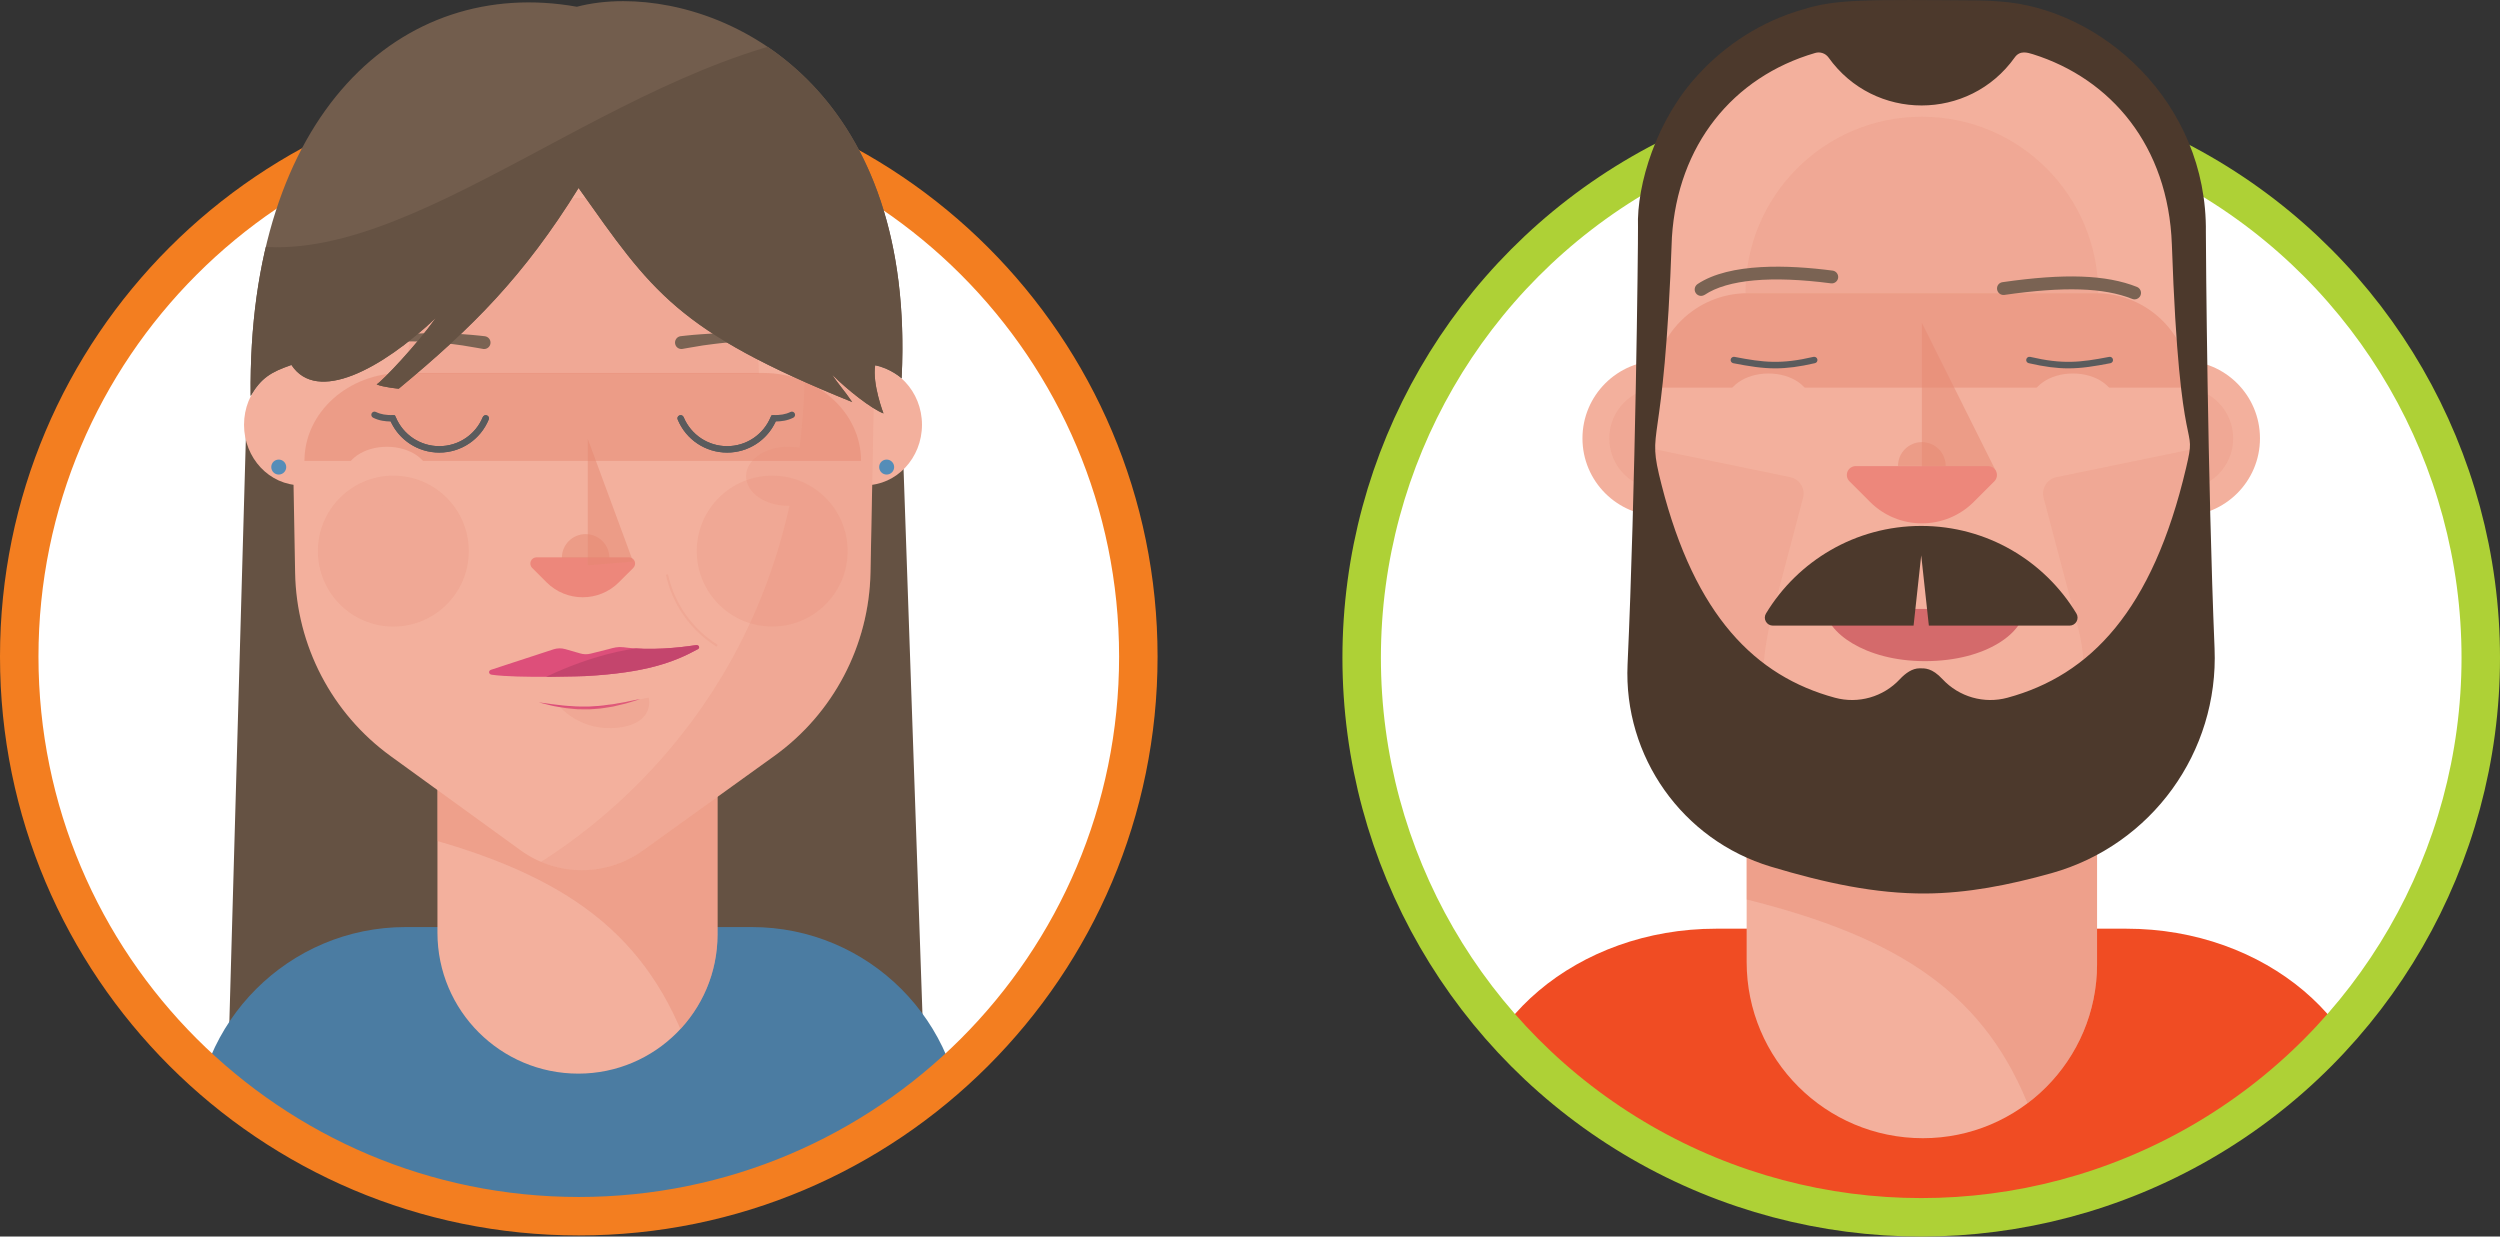 <?xml version="1.0" encoding="utf-8"?>
<!-- Generator: Adobe Illustrator 15.1.0, SVG Export Plug-In . SVG Version: 6.00 Build 0)  -->
<!DOCTYPE svg PUBLIC "-//W3C//DTD SVG 1.1//EN" "http://www.w3.org/Graphics/SVG/1.1/DTD/svg11.dtd">
<svg version="1.1" id="Layer_1" xmlns="http://www.w3.org/2000/svg" xmlns:xlink="http://www.w3.org/1999/xlink" x="0px" y="0px"
	 width="129.975px" height="64.288px" viewBox="0 0 129.975 64.288" enable-background="new 0 0 129.975 64.288"
	 xml:space="preserve">
<rect x="0" y="0" width="129.975" height="64.288" fill="#333333" stroke="none"/>
<g>
	<g>
		<defs>
			<path id="SVGID_1_" d="M1.045,34.137c0,16.043,13.004,29.046,29.045,29.046c16.041,0,29.046-13.003,29.046-29.046
				c0-16.039-13.005-29.043-29.046-29.043C14.049,5.094,1.045,18.098,1.045,34.137"/>
		</defs>
		<clipPath id="SVGID_2_">
			<use xlink:href="#SVGID_1_"  overflow="visible"/>
		</clipPath>
		<path clip-path="url(#SVGID_2_)" fill="#FFFFFF" d="M59.136,34.137c0,16.043-13.005,29.047-29.046,29.047
			c-16.041,0-29.045-13.004-29.045-29.047c0-16.039,13.004-29.043,29.045-29.043C46.131,5.093,59.136,18.098,59.136,34.137"/>
		<polygon clip-path="url(#SVGID_2_)" fill="#655243" points="46.82,19.887 48.099,56.778 11.821,56.778 12.822,21.389 		"/>
		<path clip-path="url(#SVGID_2_)" fill="#4B7CA2" d="M50.081,80.294H10.096v-21.1c0-6.072,4.923-10.996,10.996-10.996h17.993
			c6.073,0,10.996,4.924,10.996,10.996V80.294z"/>
	</g>
	<g>
		<path fill="none" stroke="#F37E20" stroke-width="2" stroke-miterlimit="10" d="M59.182,34.138
			c0,16.068-13.023,29.093-29.091,29.093C14.024,63.23,1,50.206,1,34.138c0-16.064,13.024-29.09,29.091-29.09
			C46.159,5.047,59.182,18.073,59.182,34.138z"/>
	</g>
	<g>
		<defs>
			<path id="SVGID_3_" d="M22.743,33.209v15.284c0,4.045,3.279,7.326,7.325,7.326c3.998,0,7.237-3.241,7.237-7.238V33.209H22.743z"
				/>
		</defs>
		<clipPath id="SVGID_4_">
			<use xlink:href="#SVGID_3_"  overflow="visible"/>
		</clipPath>
		<path clip-path="url(#SVGID_4_)" fill="#F3B09D" d="M37.305,48.581c0,3.997-3.24,7.237-7.238,7.237
			c-4.044,0-7.324-3.279-7.324-7.325V33.209h14.562V48.581z"/>
		<g opacity="0.4" clip-path="url(#SVGID_4_)">
			<g>
				<defs>
					<rect id="SVGID_5_" x="20.353" y="40.713" width="20.372" height="13.581"/>
				</defs>
				<clipPath id="SVGID_6_">
					<use xlink:href="#SVGID_5_"  overflow="visible"/>
				</clipPath>
				<path clip-path="url(#SVGID_6_)" fill="#E58871" d="M20.796,43.204c8.176,2.025,12.582,4.99,14.899,11.089l5.029-2.999
					L40.59,40.801l-20.236-0.087L20.796,43.204z"/>
			</g>
		</g>
	</g>
	<g>
		<path fill="#F3B09D" d="M47.934,22.084c0,1.735-1.326,3.146-2.961,3.146c-1.636,0-2.962-1.411-2.962-3.146
			c0-1.735,1.326-3.142,2.962-3.142C46.607,18.942,47.934,20.35,47.934,22.084"/>
		<path fill="#F3B09D" d="M18.609,22.084c0,1.735-1.325,3.146-2.962,3.146c-1.636,0-2.96-1.411-2.96-3.146
			c0-1.735,1.325-3.142,2.96-3.142C17.285,18.942,18.609,20.35,18.609,22.084"/>
		<path fill="#558DB8" d="M14.881,24.283c0,0.215-0.175,0.39-0.39,0.39c-0.215,0-0.388-0.175-0.388-0.39
			c0-0.216,0.172-0.39,0.388-0.39C14.706,23.893,14.881,24.067,14.881,24.283"/>
		<path fill="#558DB8" d="M46.487,24.283c0,0.215-0.175,0.39-0.391,0.39c-0.214,0-0.388-0.175-0.388-0.39
			c0-0.216,0.173-0.39,0.388-0.39C46.312,23.893,46.487,24.067,46.487,24.283"/>
	</g>
	<g>
		<defs>
			<path id="SVGID_7_" d="M29.747,1.597c-3.93,0-7.695,1.579-10.448,4.381c-2.753,2.804-4.264,6.596-4.195,10.525l0.239,13.28
				c0.068,3.781,1.909,7.312,4.973,9.532l6.752,4.895c1.895,1.371,4.454,1.375,6.352,0.01l6.83-4.914
				c3.079-2.213,4.933-5.748,5.007-9.539l0.236-12.117c0.082-4.229-1.54-8.312-4.502-11.332C38.029,3.297,33.977,1.597,29.747,1.597
				L29.747,1.597z"/>
		</defs>
		<clipPath id="SVGID_8_">
			<use xlink:href="#SVGID_7_"  overflow="visible"/>
		</clipPath>
		<path clip-path="url(#SVGID_8_)" fill="#F3B09D" d="M45.257,29.768c-0.075,3.791-1.929,7.325-5.007,9.539l-6.83,4.913
			c-1.899,1.365-4.458,1.361-6.352-0.011l-6.752-4.894c-3.063-2.219-4.905-5.75-4.973-9.531l-0.238-13.28
			c-0.07-3.929,1.441-7.722,4.194-10.524c2.754-2.803,6.519-4.382,10.448-4.382h0.002c4.229,0,8.281,1.701,11.243,4.721
			c2.961,3.02,4.583,7.103,4.5,11.332L45.257,29.768z"/>
		<g opacity="0.2" clip-path="url(#SVGID_8_)">
			<g>
				<defs>
					<rect id="SVGID_9_" x="21.145" y="10.289" width="18.308" height="9.154"/>
				</defs>
				<clipPath id="SVGID_10_">
					<use xlink:href="#SVGID_9_"  overflow="visible"/>
				</clipPath>
				<path clip-path="url(#SVGID_10_)" fill="#E58871" d="M21.145,19.442c0-5.055,4.098-9.154,9.154-9.154
					c5.053,0,9.154,4.099,9.154,9.154"/>
			</g>
		</g>
		<path clip-path="url(#SVGID_8_)" fill="#7A6353" d="M42.191,18.412c0,0-0.021-0.017-0.065-0.042
			c-0.042-0.024-0.107-0.068-0.189-0.11c-0.041-0.02-0.086-0.042-0.136-0.067c-0.047-0.023-0.102-0.048-0.163-0.068
			c-0.059-0.023-0.125-0.048-0.191-0.072c-0.069-0.025-0.146-0.043-0.22-0.067c-0.076-0.023-0.156-0.043-0.241-0.059
			c-0.085-0.015-0.17-0.042-0.259-0.053c-0.093-0.016-0.184-0.029-0.279-0.043c-0.097-0.014-0.194-0.024-0.292-0.034
			c-0.1-0.012-0.201-0.02-0.305-0.025c-0.102-0.004-0.206-0.016-0.311-0.016c-0.21-0.005-0.424-0.009-0.637-0.004
			c-0.215,0-0.43,0.016-0.64,0.024c-0.211,0.016-0.419,0.03-0.619,0.048c-0.199,0.025-0.393,0.038-0.574,0.066
			c-0.187,0.025-0.357,0.043-0.518,0.068c-0.316,0.05-0.582,0.094-0.767,0.129c-0.184,0.032-0.29,0.051-0.29,0.051l-0.007,0.002
			c-0.184,0.033-0.357-0.085-0.388-0.27c-0.033-0.181,0.089-0.356,0.268-0.388c0.008,0,0.018-0.001,0.026-0.004
			c0,0,0.109-0.011,0.301-0.033c0.19-0.021,0.464-0.046,0.794-0.069c0.166-0.015,0.342-0.021,0.533-0.034
			c0.184-0.012,0.387-0.013,0.592-0.022c0.207-0.004,0.422-0.004,0.637-0.002c0.217,0.008,0.436,0.008,0.657,0.024
			c0.219,0.009,0.442,0.032,0.656,0.054c0.108,0.007,0.217,0.027,0.321,0.04c0.106,0.012,0.209,0.029,0.312,0.05
			c0.101,0.019,0.203,0.035,0.3,0.057c0.097,0.022,0.191,0.045,0.285,0.066c0.093,0.02,0.18,0.051,0.266,0.074
			c0.088,0.026,0.172,0.05,0.248,0.082c0.08,0.031,0.154,0.057,0.224,0.085c0.07,0.032,0.135,0.062,0.196,0.089
			c0.064,0.027,0.121,0.06,0.172,0.089c0.052,0.032,0.098,0.058,0.141,0.083c0.083,0.051,0.142,0.1,0.184,0.127
			c0.04,0.028,0.062,0.046,0.062,0.046c0.034,0.024,0.042,0.071,0.017,0.105C42.27,18.424,42.224,18.433,42.191,18.412"/>
		<path clip-path="url(#SVGID_8_)" fill="#7A6353" d="M18.32,18.286c0,0,0.021-0.019,0.063-0.046
			c0.042-0.027,0.099-0.076,0.183-0.127c0.042-0.025,0.09-0.052,0.141-0.083c0.053-0.029,0.109-0.062,0.171-0.089
			c0.063-0.027,0.13-0.058,0.198-0.089c0.068-0.028,0.144-0.054,0.223-0.085c0.078-0.032,0.162-0.056,0.248-0.082
			c0.086-0.023,0.173-0.055,0.267-0.074c0.093-0.021,0.188-0.044,0.285-0.066c0.097-0.022,0.198-0.038,0.301-0.057
			c0.102-0.021,0.206-0.038,0.312-0.05c0.105-0.013,0.214-0.033,0.32-0.04c0.216-0.022,0.437-0.045,0.656-0.054
			c0.222-0.016,0.44-0.016,0.659-0.024c0.215-0.002,0.429-0.002,0.635,0.002c0.208,0.009,0.406,0.01,0.595,0.022
			c0.189,0.013,0.368,0.019,0.531,0.034c0.33,0.023,0.604,0.048,0.794,0.069c0.191,0.022,0.3,0.033,0.3,0.033
			c0.186,0.022,0.319,0.185,0.298,0.369c-0.017,0.182-0.184,0.314-0.366,0.297c-0.008,0-0.017-0.004-0.025-0.004L25.1,18.138
			c0,0-0.104-0.019-0.289-0.051c-0.185-0.035-0.451-0.079-0.768-0.129c-0.159-0.025-0.333-0.043-0.516-0.069
			c-0.181-0.027-0.376-0.042-0.576-0.065c-0.198-0.018-0.407-0.032-0.619-0.048c-0.208-0.008-0.424-0.024-0.637-0.024
			c-0.215-0.005-0.429-0.001-0.64,0.004c-0.105,0-0.209,0.012-0.311,0.016c-0.104,0.005-0.207,0.013-0.304,0.025
			c-0.098,0.01-0.199,0.02-0.292,0.034c-0.097,0.014-0.188,0.027-0.279,0.043c-0.09,0.011-0.176,0.038-0.26,0.053
			c-0.084,0.016-0.166,0.036-0.241,0.059c-0.074,0.024-0.151,0.042-0.218,0.067c-0.067,0.024-0.132,0.049-0.192,0.072
			c-0.061,0.02-0.116,0.045-0.164,0.068c-0.05,0.025-0.096,0.047-0.137,0.067c-0.082,0.042-0.144,0.086-0.189,0.11
			c-0.043,0.025-0.065,0.042-0.065,0.042c-0.036,0.021-0.082,0.012-0.105-0.022C18.279,18.352,18.29,18.309,18.32,18.286"/>
		<g opacity="0.5" clip-path="url(#SVGID_8_)">
			<g>
				<defs>
					<rect id="SVGID_11_" x="15.828" y="19.391" width="28.938" height="4.572"/>
				</defs>
				<clipPath id="SVGID_12_">
					<use xlink:href="#SVGID_11_"  overflow="visible"/>
				</clipPath>
				<path clip-path="url(#SVGID_12_)" fill="#E58871" d="M44.766,23.963c0-2.526-2.277-4.573-5.091-4.573H20.921
					c-2.813,0-5.093,2.047-5.093,4.573H44.766z"/>
			</g>
		</g>
		<path clip-path="url(#SVGID_8_)" fill="#F3B09D" d="M22.311,24.761c0,0.846-0.982,1.536-2.195,1.536
			c-1.214,0-2.195-0.69-2.195-1.536c0-0.849,0.981-1.533,2.195-1.533C21.329,23.228,22.311,23.912,22.311,24.761"/>
		<g opacity="0.2" clip-path="url(#SVGID_8_)">
			<g>
				<defs>
					<rect id="SVGID_13_" x="26.537" y="14.015" width="33.388" height="38.912"/>
				</defs>
				<clipPath id="SVGID_14_">
					<use xlink:href="#SVGID_13_"  overflow="visible"/>
				</clipPath>
				<path clip-path="url(#SVGID_14_)" fill="#E58871" d="M59.921,25.516c-0.25-0.322-8.479-11.501-8.479-11.501l-9.595,4.504
					c0.011,1.676-0.088,3.263-0.277,4.764c-0.189-0.038-0.385-0.055-0.589-0.055c-1.213,0-2.193,0.685-2.193,1.534
					c0,0.846,0.98,1.536,2.193,1.536c0.022,0,0.043-0.005,0.065-0.005c-2.738,12.334-11.729,17.98-14.51,19.438l9.073,7.197
					l11.981-4.589C47.59,48.338,60.171,25.835,59.921,25.516"/>
			</g>
		</g>
		<path clip-path="url(#SVGID_8_)" fill="#5A5B5D" d="M37.803,23.53c-1.128,0-2.138-0.674-2.569-1.716
			c-0.039-0.085,0.003-0.185,0.088-0.218c0.085-0.037,0.184,0.004,0.22,0.09c0.382,0.916,1.269,1.509,2.261,1.509
			c0.992,0,1.88-0.593,2.262-1.509l0.042-0.102l0.111-0.001c0.351-0.003,0.609-0.033,0.878-0.165
			c0.081-0.041,0.181-0.009,0.223,0.073c0.041,0.085,0.007,0.183-0.074,0.225c-0.323,0.161-0.627,0.19-0.917,0.199
			C39.873,22.9,38.894,23.53,37.803,23.53"/>
	</g>
	<g>
		<defs>
			<path id="SVGID_15_" d="M41.096,21.419c-0.27,0.133-0.527,0.163-0.878,0.165l-0.11,0.001l-0.042,0.103
				c-0.382,0.914-1.27,1.509-2.263,1.509c-0.992,0-1.879-0.595-2.261-1.509c-0.036-0.087-0.134-0.127-0.219-0.09
				c-0.085,0.033-0.127,0.131-0.089,0.218c0.432,1.041,1.441,1.716,2.57,1.716c1.091,0,2.07-0.631,2.525-1.615
				c0.29-0.009,0.594-0.039,0.916-0.199c0.082-0.042,0.115-0.141,0.075-0.225c-0.03-0.059-0.089-0.092-0.149-0.092
				C41.145,21.401,41.12,21.407,41.096,21.419"/>
		</defs>
		<clipPath id="SVGID_16_">
			<use xlink:href="#SVGID_15_"  overflow="visible"/>
		</clipPath>
		<path clip-path="url(#SVGID_16_)" fill="#5A5B5D" d="M37.803,23.53c-1.128,0-2.138-0.674-2.569-1.716
			c-0.039-0.085,0.003-0.185,0.088-0.218c0.085-0.037,0.184,0.004,0.22,0.09c0.382,0.916,1.269,1.509,2.261,1.509
			c0.992,0,1.88-0.593,2.262-1.509c0.034-0.086,0.133-0.127,0.217-0.09c0.087,0.033,0.126,0.132,0.091,0.218
			C39.941,22.856,38.931,23.53,37.803,23.53"/>
	</g>
	<g>
		<defs>
			<path id="SVGID_17_" d="M29.747,1.597c-3.93,0-7.695,1.579-10.448,4.381c-2.753,2.804-4.264,6.596-4.195,10.525l0.239,13.28
				c0.068,3.781,1.909,7.312,4.973,9.532l6.752,4.895c1.895,1.371,4.454,1.375,6.352,0.01l6.83-4.914
				c3.079-2.213,4.933-5.748,5.007-9.539l0.236-12.117c0.082-4.229-1.54-8.312-4.502-11.332C38.029,3.297,33.977,1.597,29.747,1.597
				L29.747,1.597z"/>
		</defs>
		<clipPath id="SVGID_18_">
			<use xlink:href="#SVGID_17_"  overflow="visible"/>
		</clipPath>
		<path clip-path="url(#SVGID_18_)" fill="#5A5B5D" d="M22.839,23.53c-1.091,0-2.071-0.63-2.527-1.615
			c-0.288-0.008-0.594-0.038-0.915-0.199c-0.082-0.042-0.116-0.14-0.076-0.225c0.042-0.082,0.141-0.114,0.224-0.073
			c0.27,0.132,0.526,0.162,0.878,0.165l0.111,0.001l0.042,0.102c0.381,0.916,1.27,1.509,2.262,1.509s1.881-0.593,2.26-1.509
			c0.038-0.086,0.136-0.126,0.22-0.09c0.086,0.033,0.127,0.132,0.089,0.218C24.976,22.856,23.968,23.53,22.839,23.53"/>
	</g>
	<g>
		<defs>
			<path id="SVGID_19_" d="M19.322,21.493c-0.04,0.083-0.005,0.183,0.077,0.225c0.319,0.16,0.625,0.189,0.914,0.199
				c0.456,0.983,1.436,1.615,2.527,1.615c1.128,0,2.137-0.675,2.569-1.716c0.038-0.086-0.003-0.185-0.091-0.218
				c-0.083-0.036-0.18,0.003-0.218,0.09c-0.378,0.914-1.268,1.509-2.26,1.509c-0.993,0-1.88-0.595-2.263-1.509l-0.042-0.103
				l-0.11-0.001c-0.351-0.002-0.608-0.032-0.878-0.165c-0.024-0.012-0.05-0.018-0.076-0.018
				C19.41,21.401,19.352,21.434,19.322,21.493"/>
		</defs>
		<clipPath id="SVGID_20_">
			<use xlink:href="#SVGID_19_"  overflow="visible"/>
		</clipPath>
		<path clip-path="url(#SVGID_20_)" fill="#5A5B5D" d="M22.839,23.53c-1.13,0-2.138-0.674-2.57-1.716
			c-0.036-0.085,0.005-0.185,0.088-0.218c0.087-0.036,0.183,0.004,0.22,0.09c0.381,0.916,1.27,1.509,2.262,1.509
			s1.881-0.593,2.26-1.509c0.038-0.086,0.136-0.126,0.22-0.09c0.086,0.033,0.127,0.132,0.089,0.218
			C24.976,22.856,23.968,23.53,22.839,23.53"/>
	</g>
	<g>
		<defs>
			<path id="SVGID_21_" d="M29.747,1.597c-3.93,0-7.695,1.579-10.448,4.381c-2.753,2.804-4.264,6.596-4.195,10.525l0.239,13.28
				c0.068,3.781,1.909,7.312,4.973,9.532l6.752,4.895c1.895,1.371,4.454,1.375,6.352,0.01l6.83-4.914
				c3.079-2.213,4.933-5.748,5.007-9.539l0.236-12.117c0.082-4.229-1.54-8.312-4.502-11.332C38.029,3.297,33.977,1.597,29.747,1.597
				L29.747,1.597z"/>
		</defs>
		<clipPath id="SVGID_22_">
			<use xlink:href="#SVGID_21_"  overflow="visible"/>
		</clipPath>
		<g opacity="0.2" clip-path="url(#SVGID_22_)">
			<g>
				<defs>
					<rect id="SVGID_23_" x="16.526" y="24.728" width="7.846" height="7.848"/>
				</defs>
				<clipPath id="SVGID_24_">
					<use xlink:href="#SVGID_23_"  overflow="visible"/>
				</clipPath>
				<path clip-path="url(#SVGID_24_)" fill="#E58871" d="M24.372,28.649c0,2.169-1.756,3.926-3.922,3.926
					c-2.167,0-3.923-1.757-3.923-3.926c0-2.164,1.756-3.921,3.923-3.921C22.616,24.728,24.372,26.485,24.372,28.649"/>
			</g>
		</g>
		<g opacity="0.2" clip-path="url(#SVGID_22_)">
			<g>
				<defs>
					<rect id="SVGID_25_" x="36.225" y="24.728" width="7.845" height="7.848"/>
				</defs>
				<clipPath id="SVGID_26_">
					<use xlink:href="#SVGID_25_"  overflow="visible"/>
				</clipPath>
				<path clip-path="url(#SVGID_26_)" fill="#E58871" d="M44.07,28.649c0,2.169-1.757,3.926-3.921,3.926
					c-2.169,0-3.924-1.757-3.924-3.926c0-2.164,1.754-3.921,3.924-3.921C42.312,24.728,44.07,26.485,44.07,28.649"/>
			</g>
		</g>
		<g opacity="0.2" clip-path="url(#SVGID_22_)">
			<g>
				<defs>
					<rect id="SVGID_27_" x="34.62" y="29.855" width="2.696" height="3.765"/>
				</defs>
				<clipPath id="SVGID_28_">
					<use xlink:href="#SVGID_27_"  overflow="visible"/>
				</clipPath>
				<path clip-path="url(#SVGID_28_)" fill="#E58871" d="M37.257,33.62c-1.347-0.836-2.308-2.198-2.637-3.742l0.109-0.023
					c0.324,1.512,1.267,2.852,2.587,3.67L37.257,33.62z"/>
			</g>
		</g>
		<path clip-path="url(#SVGID_22_)" fill="#ED877B" d="M32.178,30.272c-1.041,1.04-2.727,1.04-3.766,0l-0.746-0.746
			c-0.092-0.092-0.121-0.232-0.07-0.352c0.05-0.12,0.168-0.199,0.299-0.199h4.801c0.13,0,0.249,0.079,0.298,0.199
			c0.05,0.12,0.023,0.26-0.069,0.352L32.178,30.272z"/>
		<g opacity="0.5" clip-path="url(#SVGID_22_)">
			<g>
				<defs>
					<rect id="SVGID_29_" x="29.21" y="27.768" width="2.473" height="1.236"/>
				</defs>
				<clipPath id="SVGID_30_">
					<use xlink:href="#SVGID_29_"  overflow="visible"/>
				</clipPath>
				<path clip-path="url(#SVGID_30_)" fill="#E58871" d="M29.21,29.004c0-0.684,0.552-1.236,1.234-1.236
					c0.684,0,1.239,0.552,1.239,1.236H29.21z"/>
			</g>
		</g>
		<g opacity="0.5" clip-path="url(#SVGID_22_)">
			<g>
				<defs>
					<rect id="SVGID_31_" x="30.557" y="22.81" width="2.357" height="6.58"/>
				</defs>
				<clipPath id="SVGID_32_">
					<use xlink:href="#SVGID_31_"  overflow="visible"/>
				</clipPath>
				<polygon clip-path="url(#SVGID_32_)" fill="#E58871" points="30.557,29.39 30.557,22.811 32.915,29.199 				"/>
			</g>
		</g>
		<path clip-path="url(#SVGID_22_)" fill="#DD4F7A" d="M28.004,36.514c0,0,0.084,0.012,0.229,0.031
			c0.074,0.01,0.161,0.022,0.262,0.035c0.102,0.014,0.216,0.036,0.34,0.046c0.125,0.014,0.259,0.031,0.402,0.048
			c0.141,0.019,0.291,0.025,0.446,0.035c0.157,0.008,0.316,0.029,0.48,0.024c0.163,0,0.328,0.001,0.494-0.002
			c0.167-0.011,0.332-0.022,0.495-0.032c0.162-0.009,0.322-0.039,0.476-0.059c0.078-0.008,0.155-0.019,0.229-0.025
			c0.074-0.014,0.147-0.027,0.218-0.039c0.141-0.024,0.273-0.046,0.397-0.068c0.122-0.021,0.236-0.051,0.337-0.071
			c0.099-0.019,0.188-0.036,0.258-0.053c0.143-0.028,0.226-0.042,0.226-0.042s-0.08,0.025-0.218,0.071
			c-0.072,0.022-0.156,0.047-0.252,0.078c-0.101,0.029-0.208,0.068-0.333,0.097c-0.121,0.028-0.252,0.06-0.393,0.093
			c-0.071,0.017-0.145,0.034-0.218,0.052c-0.073,0.012-0.151,0.025-0.229,0.038c-0.158,0.022-0.315,0.055-0.483,0.071
			c-0.166,0.013-0.332,0.025-0.502,0.037c-0.168,0.006-0.338-0.003-0.504-0.003c-0.167,0.004-0.328-0.021-0.486-0.034
			c-0.157-0.016-0.311-0.026-0.452-0.057c-0.143-0.024-0.277-0.048-0.402-0.07c-0.124-0.02-0.234-0.055-0.334-0.077
			c-0.099-0.025-0.186-0.047-0.256-0.064C28.085,36.537,28.004,36.514,28.004,36.514"/>
	</g>
	<g>
		<defs>
			<path id="SVGID_33_" d="M36.178,33.54c-0.852,0.13-2.366,0.3-3.77,0.109c-0.293-0.034-0.5,0.024-0.78,0.102l-0.915,0.229
				c-0.18,0.049-0.373,0.044-0.549-0.01l-0.774-0.222c-0.202-0.058-0.421-0.054-0.619,0.011c-0.692,0.228-2.377,0.78-3.244,1.062
				c-0.069,0.021-0.111,0.078-0.103,0.138c0.008,0.062,0.063,0.109,0.137,0.119c1.352,0.198,4.877,0.071,4.877,0.071
				c3.136-0.17,4.608-0.721,5.847-1.401c0.057-0.033,0.078-0.088,0.053-0.139c-0.022-0.046-0.076-0.073-0.135-0.073
				C36.196,33.538,36.187,33.539,36.178,33.54"/>
		</defs>
		<clipPath id="SVGID_34_">
			<use xlink:href="#SVGID_33_"  overflow="visible"/>
		</clipPath>
		<path clip-path="url(#SVGID_34_)" fill="#DD4F7A" d="M36.179,33.54c0.067-0.009,0.135,0.019,0.161,0.07
			c0.026,0.051,0.004,0.107-0.053,0.139c-1.239,0.68-2.71,1.231-5.847,1.4c0,0-3.524,0.127-4.876-0.07
			c-0.073-0.009-0.129-0.058-0.137-0.119c-0.007-0.06,0.034-0.116,0.103-0.139c0.867-0.282,2.552-0.835,3.244-1.062
			c0.198-0.065,0.417-0.069,0.62-0.011l0.773,0.223c0.176,0.053,0.369,0.057,0.55,0.009l0.914-0.229
			c0.279-0.077,0.487-0.136,0.78-0.102C33.812,33.839,35.326,33.67,36.179,33.54"/>
		<path clip-path="url(#SVGID_34_)" fill="#C4456D" d="M27.89,35.441c0,0,2.861-1.576,5.862-1.809
			c3.003-0.234,4.333-0.313,4.391-0.255c0.055,0.06-0.341,1.324-0.399,1.381c-0.029,0.032-2.793,0.566-5.408,0.739
			C30.063,35.647,27.89,35.441,27.89,35.441"/>
	</g>
	<g>
		<defs>
			<path id="SVGID_35_" d="M29.747,1.597c-3.93,0-7.695,1.579-10.448,4.381c-2.753,2.804-4.264,6.596-4.195,10.525l0.239,13.28
				c0.068,3.781,1.909,7.312,4.973,9.532l6.752,4.895c1.895,1.371,4.454,1.375,6.352,0.01l6.83-4.914
				c3.079-2.213,4.933-5.748,5.007-9.539l0.236-12.117c0.082-4.229-1.54-8.312-4.502-11.332C38.029,3.297,33.977,1.597,29.747,1.597
				L29.747,1.597z"/>
		</defs>
		<clipPath id="SVGID_36_">
			<use xlink:href="#SVGID_35_"  overflow="visible"/>
		</clipPath>
		<g opacity="0.2" clip-path="url(#SVGID_36_)">
			<g>
				<defs>
					<rect id="SVGID_37_" x="29.104" y="36.272" width="4.648" height="1.584"/>
				</defs>
				<clipPath id="SVGID_38_">
					<use xlink:href="#SVGID_37_"  overflow="visible"/>
				</clipPath>
				<path clip-path="url(#SVGID_38_)" fill="#E58871" d="M29.104,36.743c0,0,1.086,1.315,3.033,1.087
					c1.947-0.229,1.59-1.559,1.59-1.559l-2.849,0.555L29.104,36.743z"/>
			</g>
		</g>
	</g>
	<g>
		<defs>
			<path id="SVGID_39_" d="M29.991,0.351c-9.119-1.625-17.126,5.555-16.96,20.232c0.554-0.933,1.052-1.243,2.122-1.607
				c1.326,2.019,4.681,0.216,7.503-2.443c-0.999,1.401-2.732,3.232-3.075,3.453c0.357,0.151,1.149,0.223,1.149,0.223
				c3.879-3.219,6.51-5.858,9.35-10.436c3.817,5.381,5.081,7.427,14.225,11.13c-0.434-0.643-0.722-0.918-1.037-1.422
				c0.79,0.793,2.035,1.77,2.665,2.014c0,0-0.589-1.52-0.433-2.501c0.806,0.156,1.376,0.678,1.376,0.678
				C47.603,5.094,38.575,0.06,32.408,0.06C31.532,0.059,30.716,0.161,29.991,0.351"/>
		</defs>
		<clipPath id="SVGID_40_">
			<use xlink:href="#SVGID_39_"  overflow="visible"/>
		</clipPath>
		<path clip-path="url(#SVGID_40_)" fill="#725D4D" d="M46.875,19.671C47.706,3.024,35.815-1.177,29.991,0.351
			c-9.118-1.625-17.126,5.556-16.96,20.232c0.554-0.933,1.053-1.243,2.122-1.607c1.327,2.018,4.681,0.216,7.504-2.443
			c-0.999,1.401-2.733,3.232-3.076,3.453c0.357,0.151,1.149,0.223,1.149,0.223c3.879-3.219,6.511-5.858,9.351-10.435
			c3.816,5.38,5.079,7.426,14.224,11.129c-0.435-0.643-0.723-0.918-1.038-1.422c0.79,0.793,2.036,1.77,2.666,2.014
			c0,0-0.589-1.52-0.433-2.501C46.305,19.149,46.875,19.671,46.875,19.671"/>
		<path clip-path="url(#SVGID_40_)" fill="#655243" d="M12.709,12.708c8.681,1.56,19.698-9.792,31.273-11.127l6.342,20.587
			l-0.109,4.342l-41.4,1.669L12.709,12.708z"/>
	</g>
	<g>
		<defs>
			<path id="SVGID_41_" d="M70.793,34.197c0,16.068,13.024,29.091,29.09,29.091c16.068,0,29.092-13.022,29.092-29.091
				c0-16.064-13.023-29.09-29.092-29.09C83.817,5.107,70.793,18.133,70.793,34.197"/>
		</defs>
		<clipPath id="SVGID_42_">
			<use xlink:href="#SVGID_41_"  overflow="visible"/>
		</clipPath>
		<path clip-path="url(#SVGID_42_)" fill="#FFFFFF" d="M128.975,34.197c0,16.068-13.023,29.091-29.091,29.091
			S70.793,50.266,70.793,34.197c0-16.064,13.024-29.09,29.091-29.09S128.975,18.133,128.975,34.197"/>
		<path clip-path="url(#SVGID_42_)" fill="#F04C23" d="M123.584,80.425h-47.4V59.293c0-6.079,5.836-11.01,13.035-11.01h21.332
			c7.2,0,13.033,4.931,13.033,11.01V80.425z"/>
	</g>
	<g>
		<circle fill="none" stroke="#AED136" stroke-width="2" stroke-miterlimit="10" cx="99.884" cy="34.197" r="29.091"/>
	</g>
	<g>
		<defs>
			<path id="SVGID_43_" d="M90.808,30.886V50.01c0,5.062,4.103,9.166,9.164,9.166c5.001,0,9.055-4.055,9.055-9.055V30.886H90.808z"
				/>
		</defs>
		<clipPath id="SVGID_44_">
			<use xlink:href="#SVGID_43_"  overflow="visible"/>
		</clipPath>
		<path clip-path="url(#SVGID_44_)" fill="#F3B09D" d="M109.026,50.121c0,5-4.054,9.054-9.054,9.054
			c-5.062,0-9.165-4.103-9.165-9.164V30.887h18.218V50.121z"/>
		<g opacity="0.4" clip-path="url(#SVGID_44_)">
			<g>
				<defs>
					<rect id="SVGID_45_" x="90.23" y="44.233" width="20.403" height="13.604"/>
				</defs>
				<clipPath id="SVGID_46_">
					<use xlink:href="#SVGID_45_"  overflow="visible"/>
				</clipPath>
				<path clip-path="url(#SVGID_46_)" fill="#E58871" d="M90.673,46.73c8.192,2.028,12.604,4.998,14.926,11.106l5.034-3.003
					L110.5,44.322l-20.27-0.089L90.673,46.73z"/>
			</g>
		</g>
	</g>
	<g>
		<path fill="#F3B09D" d="M90.355,22.791c0,2.23-1.81,4.038-4.041,4.038c-2.232,0-4.042-1.808-4.042-4.038
			c0-2.234,1.81-4.042,4.042-4.042C88.545,18.749,90.355,20.556,90.355,22.791"/>
		<g opacity="0.2">
			<g>
				<defs>
					<rect id="SVGID_47_" x="83.667" y="20.144" width="5.294" height="5.294"/>
				</defs>
				<clipPath id="SVGID_48_">
					<use xlink:href="#SVGID_47_"  overflow="visible"/>
				</clipPath>
				<path clip-path="url(#SVGID_48_)" fill="#E58871" d="M88.96,22.791c0,1.463-1.184,2.647-2.646,2.647s-2.647-1.184-2.647-2.647
					c0-1.461,1.185-2.647,2.647-2.647S88.96,21.33,88.96,22.791"/>
			</g>
		</g>
		<path fill="#F3B09D" d="M117.496,22.791c0,2.23-1.806,4.038-4.042,4.038c-2.228,0-4.039-1.808-4.039-4.038
			c0-2.234,1.811-4.042,4.039-4.042C115.69,18.749,117.496,20.556,117.496,22.791"/>
		<g opacity="0.2">
			<g>
				<defs>
					<rect id="SVGID_49_" x="110.807" y="20.144" width="5.296" height="5.294"/>
				</defs>
				<clipPath id="SVGID_50_">
					<use xlink:href="#SVGID_49_"  overflow="visible"/>
				</clipPath>
				<path clip-path="url(#SVGID_50_)" fill="#E58871" d="M116.103,22.791c0,1.463-1.186,2.647-2.648,2.647
					c-1.463,0-2.647-1.184-2.647-2.647c0-1.461,1.185-2.647,2.647-2.647C114.917,20.143,116.103,21.33,116.103,22.791"/>
			</g>
		</g>
	</g>
	<g>
		<defs>
			<path id="SVGID_51_" d="M96.932,1.221c-6.129,0-11.098,4.967-11.098,11.097v21.097c0,5.58,3.761,10.462,9.158,11.885l2.23,0.588
				c1.77,0.467,3.632,0.466,5.402-0.002l2.725-0.721c5.101-1.349,8.652-5.974,8.652-11.25V12.318c0-6.13-4.966-11.097-11.095-11.097
				H96.932z"/>
		</defs>
		<clipPath id="SVGID_52_">
			<use xlink:href="#SVGID_51_"  overflow="visible"/>
		</clipPath>
		<path clip-path="url(#SVGID_52_)" fill="#F3B09D" d="M114.001,42.818c0,1.716-1.39,3.106-3.106,7.016H89.021
			c-1.76-3.909-3.187-5.335-3.187-7.096V12.313c0-6.128,4.968-11.096,11.097-11.096h5.973c6.129,0,11.098,4.968,11.098,11.096
			V42.818z"/>
		<g opacity="0.5" clip-path="url(#SVGID_52_)">
			<g>
				<defs>
					<rect id="SVGID_53_" x="99.917" y="16.782" width="3.865" height="8.05"/>
				</defs>
				<clipPath id="SVGID_54_">
					<use xlink:href="#SVGID_53_"  overflow="visible"/>
				</clipPath>
				<polygon clip-path="url(#SVGID_54_)" fill="#E58871" points="99.917,24.832 99.917,16.782 103.781,24.519 				"/>
			</g>
		</g>
		<path clip-path="url(#SVGID_52_)" fill="#ED877B" d="M102.616,26.093c-1.49,1.489-3.906,1.488-5.394-0.001l-1.069-1.07
			c-0.133-0.132-0.172-0.331-0.101-0.504c0.071-0.173,0.241-0.285,0.427-0.285l6.88,0.001c0.187,0,0.355,0.113,0.427,0.287
			c0.071,0.172,0.032,0.371-0.101,0.503L102.616,26.093z"/>
		<g opacity="0.5" clip-path="url(#SVGID_52_)">
			<g>
				<defs>
					<rect id="SVGID_55_" x="85.95" y="15.243" width="27.929" height="4.913"/>
				</defs>
				<clipPath id="SVGID_56_">
					<use xlink:href="#SVGID_55_"  overflow="visible"/>
				</clipPath>
				<path clip-path="url(#SVGID_56_)" fill="#E58871" d="M113.879,20.156c0-2.714-2.199-4.913-4.913-4.913H90.863
					c-2.713,0-4.914,2.199-4.914,4.913H113.879z"/>
			</g>
		</g>
		<g opacity="0.2" clip-path="url(#SVGID_52_)">
			<g>
				<defs>
					<rect id="SVGID_57_" x="90.748" y="6.069" width="18.338" height="9.17"/>
				</defs>
				<clipPath id="SVGID_58_">
					<use xlink:href="#SVGID_57_"  overflow="visible"/>
				</clipPath>
				<path clip-path="url(#SVGID_58_)" fill="#E58871" d="M90.748,15.239c0-5.068,4.105-9.17,9.169-9.17s9.169,4.102,9.169,9.17"/>
			</g>
		</g>
		<g opacity="0.5" clip-path="url(#SVGID_52_)">
			<g>
				<defs>
					<rect id="SVGID_59_" x="98.678" y="22.984" width="2.478" height="1.239"/>
				</defs>
				<clipPath id="SVGID_60_">
					<use xlink:href="#SVGID_59_"  overflow="visible"/>
				</clipPath>
				<path clip-path="url(#SVGID_60_)" fill="#E58871" d="M98.678,24.224c0-0.685,0.554-1.239,1.239-1.239
					c0.684,0,1.239,0.554,1.239,1.239H98.678z"/>
			</g>
		</g>
		<g opacity="0.2" clip-path="url(#SVGID_52_)">
			<g>
				<defs>
					<rect id="SVGID_61_" x="82.493" y="22.984" width="35.003" height="28.11"/>
				</defs>
				<clipPath id="SVGID_62_">
					<use xlink:href="#SVGID_61_"  overflow="visible"/>
				</clipPath>
				<path clip-path="url(#SVGID_62_)" fill="#E58871" d="M117.496,46.562l-1.731-23.577l-8.85,1.822
					c-0.235,0.05-0.439,0.191-0.565,0.395c-0.126,0.205-0.163,0.452-0.102,0.683l1.811,6.843c0.198,0.747,0.286,1.519,0.26,2.292
					l-0.027,0.805c0,1.13-0.307,2.219-0.997,3.116c-1.676,2.175-4.307,3.58-7.267,3.58c-2.555,0-5.624-1.521-7.424-3.857
					c-0.628-0.815-0.97-1.814-0.97-2.844v-0.001c0-1.304,0.169-2.602,0.502-3.862l1.604-6.071c0.061-0.231,0.025-0.479-0.101-0.683
					c-0.126-0.204-0.331-0.345-0.566-0.395l-8.85-1.822l-1.728,23.577h7.169l-0.184,4.533c0,0,23.132-0.558,23.075-0.723
					c-0.005-0.015,0.063-3.643,0.018-3.811H117.496z"/>
			</g>
		</g>
	</g>
	<g>
		<path fill="#7A6353" d="M88.442,15.384c-0.108,0-0.215-0.051-0.278-0.147c-0.105-0.156-0.062-0.362,0.092-0.469
			c1.68-1.117,4.746-0.997,7.021-0.699c0.181,0.022,0.311,0.19,0.288,0.376c-0.025,0.181-0.193,0.311-0.376,0.286
			c-3.097-0.405-5.368-0.2-6.562,0.597C88.568,15.363,88.504,15.384,88.442,15.384"/>
		<path fill="#7A6353" d="M110.978,15.565c-0.044,0-0.082-0.011-0.124-0.025c-1.485-0.588-3.539-0.652-6.647-0.207
			c-0.186,0.023-0.351-0.102-0.378-0.286c-0.028-0.186,0.099-0.353,0.281-0.377c3.233-0.465,5.39-0.389,6.991,0.247
			c0.17,0.07,0.255,0.263,0.187,0.433C111.236,15.484,111.111,15.565,110.978,15.565"/>
		<path fill="#F3B09D" d="M94.142,20.956c0,0.847-0.984,1.537-2.198,1.537c-1.214,0-2.199-0.689-2.199-1.537
			c0-0.852,0.985-1.538,2.199-1.538C93.157,19.418,94.142,20.104,94.142,20.956"/>
		<path fill="#F3B09D" d="M109.969,20.956c0,0.847-0.981,1.537-2.198,1.537c-1.214,0-2.199-0.689-2.199-1.537
			c0-0.852,0.985-1.538,2.199-1.538C108.987,19.418,109.969,20.104,109.969,20.956"/>
		<path fill="#D46A6B" d="M94.913,31.66c0,1.153,1.996,2.713,5.161,2.713c3.283,0,5.167-1.561,5.167-2.713H94.913z"/>
		<path fill="#4C392C" d="M99.884,28.873l0.397,3.653h7.317c0.151,0,0.288-0.081,0.362-0.211c0.073-0.13,0.07-0.29-0.007-0.418
			c-1.65-2.73-4.648-4.554-8.069-4.554c-3.423,0-6.42,1.823-8.071,4.554c-0.078,0.128-0.08,0.288-0.006,0.418
			s0.21,0.211,0.361,0.211h7.319L99.884,28.873z"/>
		<path fill="#4C392C" d="M106.669,45.393c5.196-1.462,8.688-6.29,8.466-11.682c-0.362-8.757-0.451-20.72-0.452-21.627
			c0.086-6.771-5.449-11.671-10.749-12.009c-0.577-0.043-0.374-0.033-1.012-0.051c-5.844-0.045-7.482-0.078-9.196,0.471
			c-2.131,0.605-4.017,1.834-5.42,3.37c-2.175,2.317-3.227,5.738-3.147,7.951c0.009,0.931-0.135,13.791-0.542,22.723
			c-0.217,4.796,2.851,9.135,7.449,10.518c2.831,0.852,5.444,1.411,8.053,1.396C102.267,46.438,104.411,46.026,106.669,45.393
			 M104.368,36.275c-1.214,0.331-2.516-0.042-3.376-0.964c-0.551-0.592-0.918-0.565-1.19-0.565c-0.38,0-0.73,0.248-1.028,0.565
			c-0.859,0.923-2.159,1.295-3.376,0.964c-4.128-1.12-7.275-4.25-9.012-11.064c-0.842-3.296,0.129-1.092,0.537-12.879v0.002
			c0.303-4.776,3.155-8.329,7.443-9.579c0.259-0.08,0.541,0.016,0.699,0.234c2.373,3.326,7.307,3.326,9.68-0.002
			c0.275-0.388,0.67-0.25,0.948-0.168c4.052,1.273,7.037,4.759,7.222,9.891c0.413,11.941,1.353,9.016,0.74,11.613
			C111.91,31.753,108.672,35.107,104.368,36.275"/>
		<path fill="#5A5B5D" d="M92.299,19.151c-0.695,0-1.353-0.106-2.19-0.268c-0.09-0.02-0.148-0.109-0.13-0.195
			c0.016-0.092,0.103-0.149,0.195-0.135c1.52,0.295,2.422,0.393,4.111,0c0.088-0.02,0.181,0.038,0.201,0.13
			c0.02,0.086-0.035,0.178-0.125,0.198C93.546,19.069,92.907,19.151,92.299,19.151"/>
		<path fill="#5A5B5D" d="M107.532,19.151c-0.606,0-1.243-0.082-2.061-0.27c-0.09-0.02-0.146-0.112-0.125-0.198
			c0.022-0.092,0.109-0.15,0.202-0.13c1.691,0.393,2.589,0.295,4.113,0c0.087-0.017,0.176,0.043,0.191,0.135
			c0.021,0.086-0.038,0.175-0.131,0.195C108.885,19.044,108.23,19.151,107.532,19.151"/>
	</g>
</g>
</svg>
